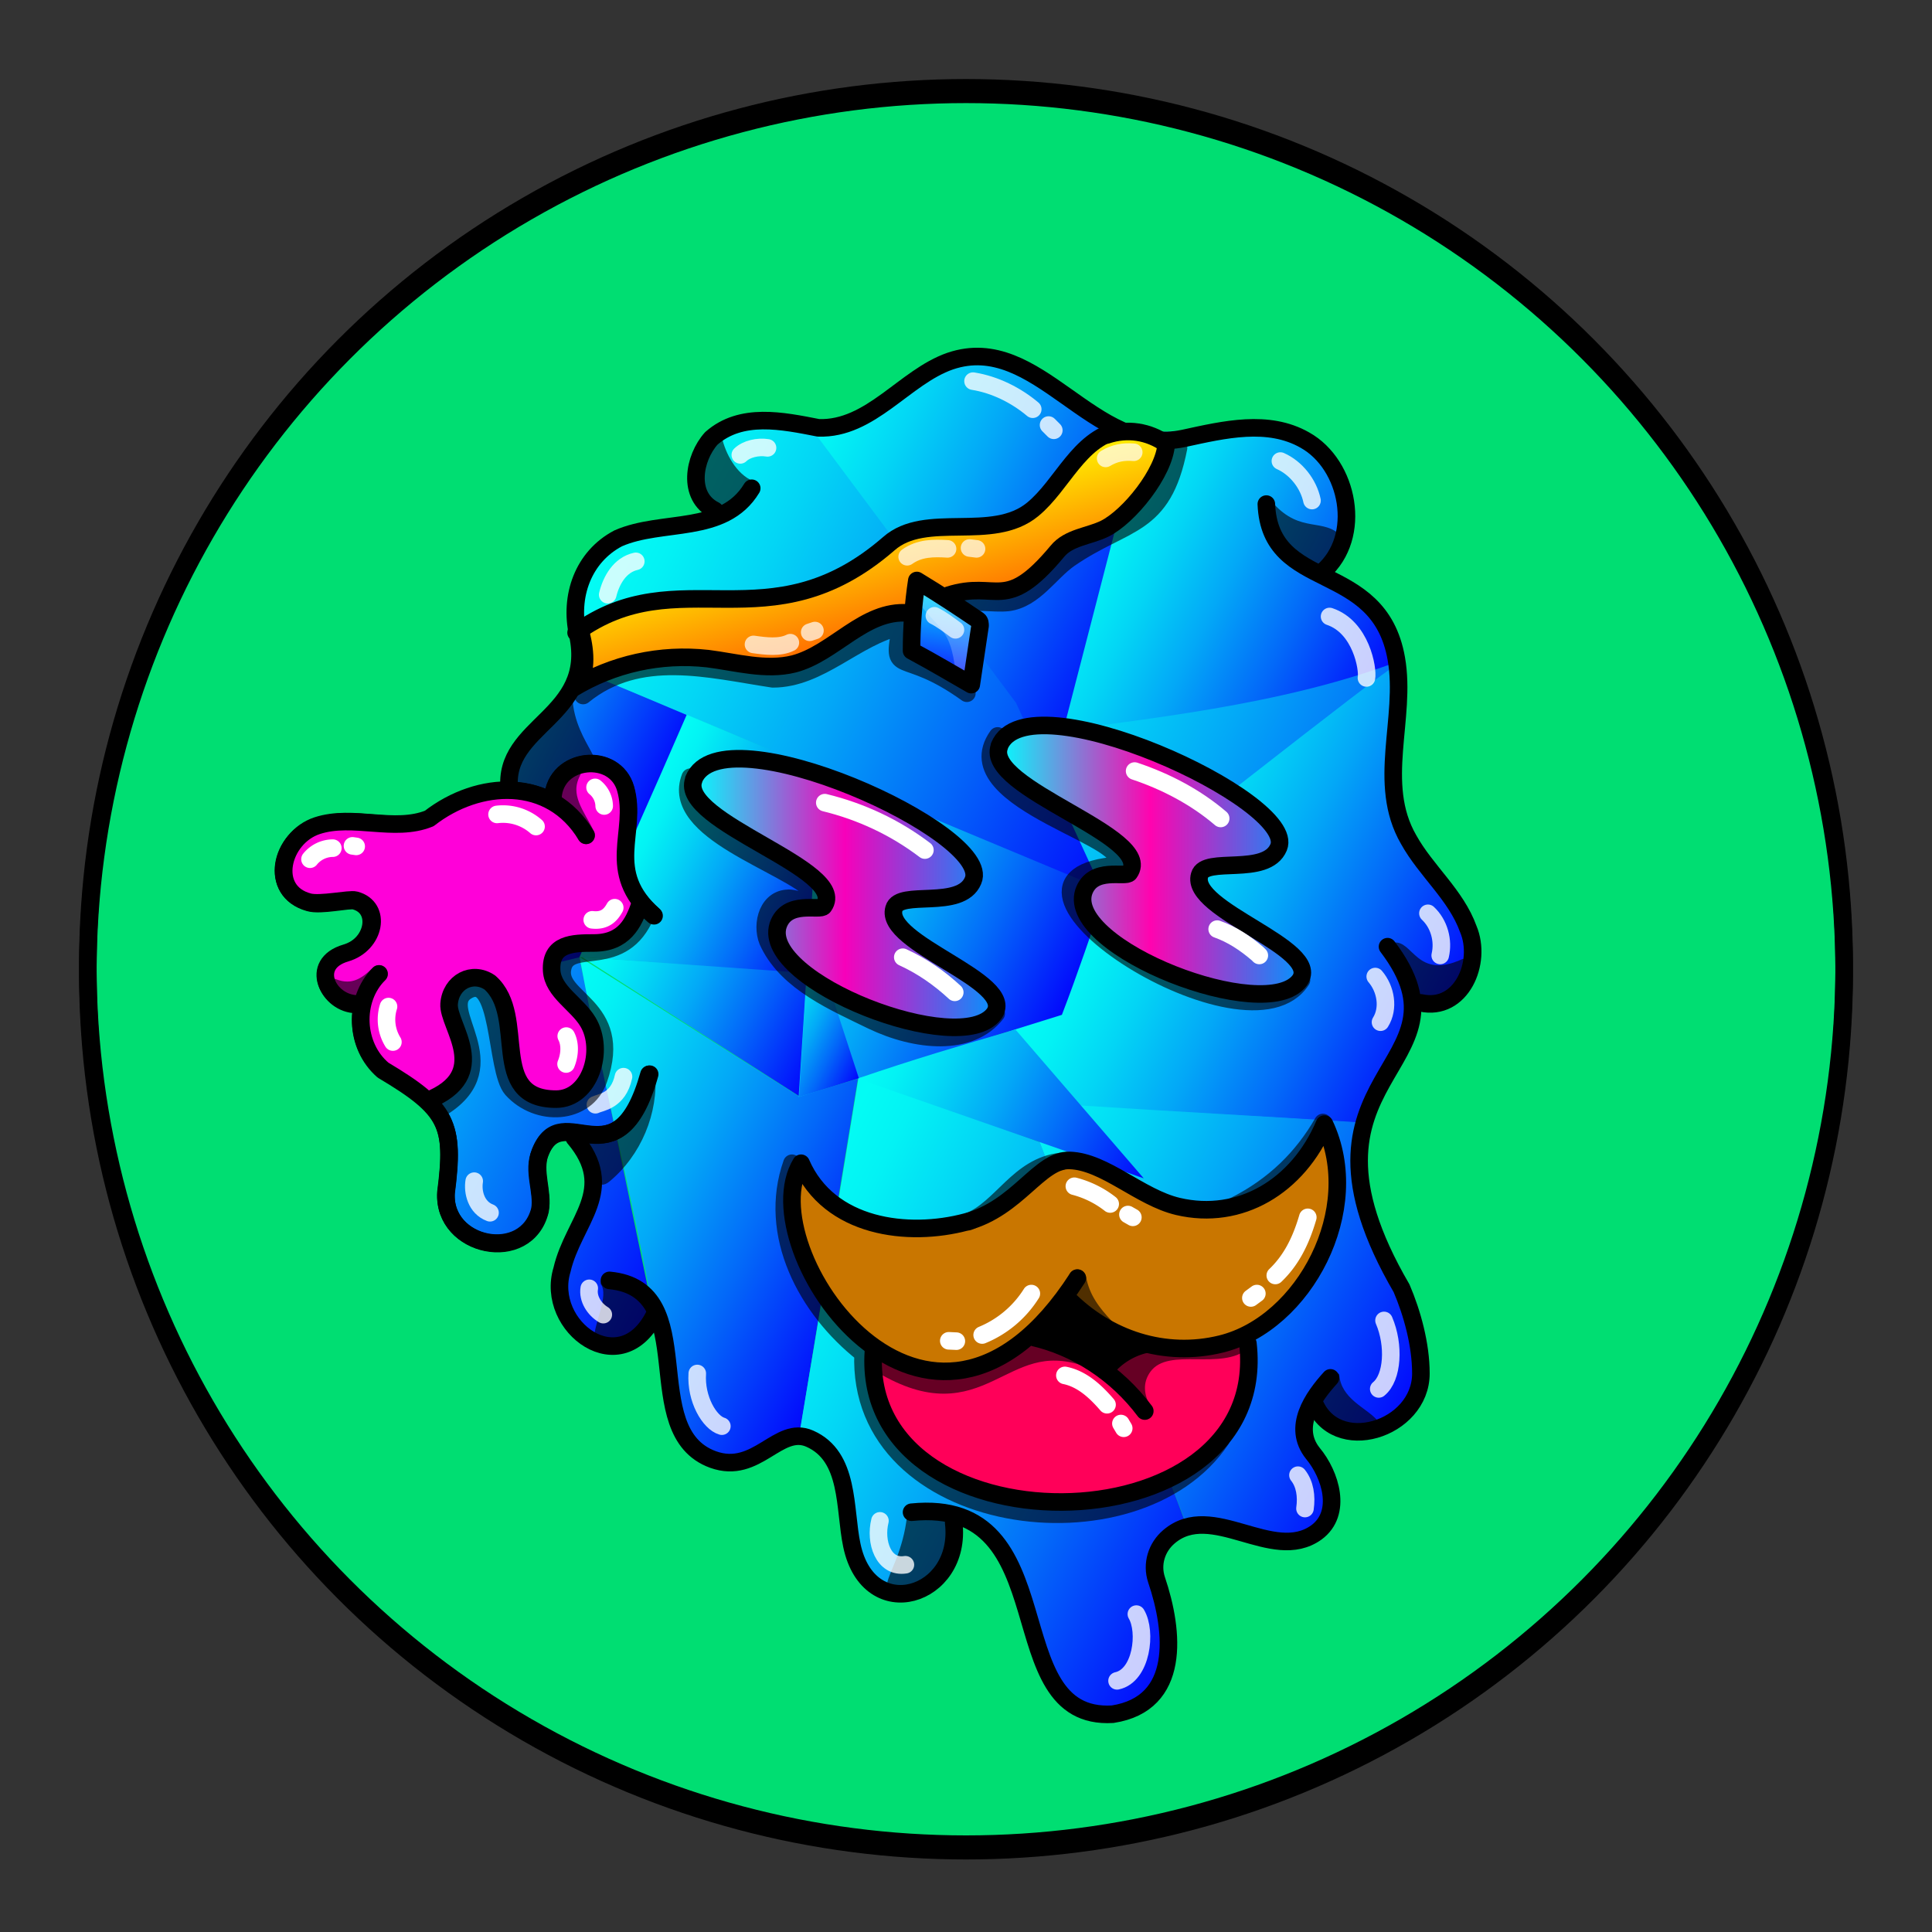 <svg version="1.1" id="Layer_1" xmlns="http://www.w3.org/2000/svg" x="0" y="0" viewBox="0 0 1100 1100" style="enable-background:new 0 0 1100 1100" xml:space="preserve" xmlns:xlink="http://www.w3.org/1999/xlink"><rect x="0" y="0" width="1100" height="1100" fill="#333333" stroke="none"/><style type="text/css">.st300{fill:#00DE72;stroke:#000000;stroke-width:10;stroke-linecap:round;stroke-linejoin:round;stroke-miterlimit:10;}</style><circle class="st300" cx="550" cy="553.7" r="500"/><linearGradient id="a8" gradientUnits="userSpaceOnUse" x1="558.119" y1="436.228" x2="806.198" y2="309.187" gradientTransform="matrix(1 0 0 -1 0 1100)"><stop offset="0" style="stop-color:#03fcf4"/><stop offset=".089" style="stop-color:#03f2f4"/><stop offset=".244" style="stop-color:#03d5f5"/><stop offset=".446" style="stop-color:#03a8f7"/><stop offset=".686" style="stop-color:#0368f9"/><stop offset=".957" style="stop-color:#0318fc"/><stop offset="1" style="stop-color:#030bfc"/></linearGradient><path style="fill:url(#a8)" d="M777.5 632.2c-21 64 38 96 31 151-4 29-37 44-59 23-39 0 84 96-74 61.8l-98-255 200 19v.2z"/><linearGradient id="b4" gradientUnits="userSpaceOnUse" x1="173.214" y1="619.428" x2="438.218" y2="483.425" gradientTransform="matrix(1 0 0 -1 0 1100)"><stop offset="0" style="stop-color:#03fcf4"/><stop offset=".089" style="stop-color:#03f2f4"/><stop offset=".244" style="stop-color:#03d5f5"/><stop offset=".446" style="stop-color:#03a8f7"/><stop offset=".686" style="stop-color:#0368f9"/><stop offset=".957" style="stop-color:#0318fc"/><stop offset="1" style="stop-color:#030bfc"/></linearGradient><path style="fill:url(#b4)" d="M331 377.1c-59 101.5-46 59.7-77 80.7-27 18-93-2-93 37 6 29.8 36 8.5 48 20 16.5 28-46 23-13 56.7 10.7-1 12 9.6 12 18 0 41 56 5 46 90 6 41 63 35 53.5-7.9-12-53.5 59-31 9.6 55.8-4 34 41 54 54.5 19l-42-202.6 70.9-144.5L331 377v.1z"/><linearGradient id="c3" gradientUnits="userSpaceOnUse" x1="342.781" y1="569.57" x2="468.781" y2="505.57" gradientTransform="matrix(1 0 0 -1 0 1100)"><stop offset="0" style="stop-color:#03fcf4"/><stop offset=".089" style="stop-color:#03f2f4"/><stop offset=".244" style="stop-color:#03d5f5"/><stop offset=".446" style="stop-color:#03a8f7"/><stop offset=".686" style="stop-color:#0368f9"/><stop offset=".957" style="stop-color:#0318fc"/><stop offset="1" style="stop-color:#030bfc"/></linearGradient><path style="fill:url(#c3)" d="M331 545c2 0 123 8 129 8.3l-5 70.8-124-79.4v.3z"/><linearGradient id="d3" gradientUnits="userSpaceOnUse" x1="192.925" y1="662.852" x2="343.925" y2="585.852" gradientTransform="matrix(1 0 0 -1 0 1100)"><stop offset="0" style="stop-color:#03fcf4"/><stop offset=".089" style="stop-color:#03f2f4"/><stop offset=".244" style="stop-color:#03d5f5"/><stop offset=".446" style="stop-color:#03a8f7"/><stop offset=".686" style="stop-color:#0368f9"/><stop offset=".957" style="stop-color:#0318fc"/><stop offset="1" style="stop-color:#030bfc"/></linearGradient><path style="fill:url(#d3)" d="M333 383s39.8 16 59 24.2L330 545s-123 30.6-123 30c-9.6-3-26-12-19.7-22 10.9-17 59-39.8-12-39.8-19.7 0-16-35 1-41.8 10-4 15 11 103-20C305 426 320 398 333 382.6v.4z"/><linearGradient id="e3" gradientUnits="userSpaceOnUse" x1="286.992" y1="458.984" x2="489.992" y2="354.984" gradientTransform="matrix(1 0 0 -1 0 1100)"><stop offset="0" style="stop-color:#03fcf4"/><stop offset=".089" style="stop-color:#03f2f4"/><stop offset=".244" style="stop-color:#03d5f5"/><stop offset=".446" style="stop-color:#03a8f7"/><stop offset=".686" style="stop-color:#0368f9"/><stop offset=".957" style="stop-color:#0318fc"/><stop offset="1" style="stop-color:#030bfc"/></linearGradient><path style="fill:url(#e3)" d="M370 736.6c-12-64-28-126.5-40-191.7l125 79.3 33.5-10s-33 200-33 201C369 878 384 757 370 736.6z"/><linearGradient id="f3" gradientUnits="userSpaceOnUse" x1="439.222" y1="373.432" x2="708.222" y2="235.432" gradientTransform="matrix(1 0 0 -1 0 1100)"><stop offset="0" style="stop-color:#03fcf4"/><stop offset=".089" style="stop-color:#03f2f4"/><stop offset=".244" style="stop-color:#03d5f5"/><stop offset=".446" style="stop-color:#03a8f7"/><stop offset=".686" style="stop-color:#0368f9"/><stop offset=".957" style="stop-color:#0318fc"/><stop offset="1" style="stop-color:#030bfc"/></linearGradient><path style="fill:url(#f3)" d="M455 817.1c11.5-68 23-137 34-204.8l103 38s83.5 217 83 217c-38 12 25 108-48 107.6-50-5-29-103-86-109.9 4 32-31 59.6-51 25-12-24.5-2-61-35-72.9z"/><linearGradient id="g1" gradientUnits="userSpaceOnUse" x1="532.938" y1="679.879" x2="827.935" y2="528.88" gradientTransform="matrix(1 0 0 -1 0 1100)"><stop offset="0" style="stop-color:#03fcf4"/><stop offset=".089" style="stop-color:#03f2f4"/><stop offset=".244" style="stop-color:#03d5f5"/><stop offset=".446" style="stop-color:#03a8f7"/><stop offset=".686" style="stop-color:#0368f9"/><stop offset=".957" style="stop-color:#0318fc"/><stop offset="1" style="stop-color:#030bfc"/></linearGradient><path style="fill:url(#g1)" d="M795 370.7c7.5 30-8 63 0 93.1 9 34 71 72 29.9 108-18 0-17-9-46 67.3l-200.8-12.3-28-255.8h244.8l.1-.3z"/><linearGradient id="h1" gradientUnits="userSpaceOnUse" x1="638.618" y1="629.254" x2="830.554" y2="531.286" gradientTransform="matrix(1 0 0 -1 0 1100)"><stop offset="0" style="stop-color:#03fcf4"/><stop offset=".089" style="stop-color:#03f2f4"/><stop offset=".244" style="stop-color:#03d5f5"/><stop offset=".446" style="stop-color:#03a8f7"/><stop offset=".686" style="stop-color:#0368f9"/><stop offset=".957" style="stop-color:#0318fc"/><stop offset="1" style="stop-color:#030bfc"/></linearGradient><path style="fill:url(#h1)" d="M774 639c-53.5-3.5-104-6-159-9.6l-39.9-44.1 29-8.4 24.5-69.5s164-129.5 165.5-128c-13 153 35 82 43 169.7 3 32-32 17-35 33.1C797 601.5 788 620 774 638.8v.2z"/><linearGradient id="i1" gradientUnits="userSpaceOnUse" x1="614.019" y1="789.038" x2="783.019" y2="703.038" gradientTransform="matrix(1 0 0 -1 0 1100)"><stop offset="0" style="stop-color:#03fcf4"/><stop offset=".089" style="stop-color:#03f2f4"/><stop offset=".244" style="stop-color:#03d5f5"/><stop offset=".446" style="stop-color:#03a8f7"/><stop offset=".686" style="stop-color:#0368f9"/><stop offset=".957" style="stop-color:#0318fc"/><stop offset="1" style="stop-color:#030bfc"/></linearGradient><path style="fill:url(#i1)" d="m642 247.4-59.5 171.4c70.9-9.6 146-17 213-42 7-26-22.5-44-43-50C809 236 695 243 642 247v.4z"/><linearGradient id="j1" gradientUnits="userSpaceOnUse" x1="442.133" y1="833.26" x2="643.133" y2="730.26" gradientTransform="matrix(1 0 0 -1 0 1100)"><stop offset="0" style="stop-color:#03fcf4"/><stop offset=".089" style="stop-color:#03f2f4"/><stop offset=".244" style="stop-color:#03d5f5"/><stop offset=".446" style="stop-color:#03a8f7"/><stop offset=".686" style="stop-color:#0368f9"/><stop offset=".957" style="stop-color:#0318fc"/><stop offset="1" style="stop-color:#030bfc"/></linearGradient><path style="fill:url(#j1)" d="M449.9 240c10 4 22 4 33 1.1 14-4 25-15 36.5-24 11-9 25-17 39-17s27 9 38 17c16 12 32.5 25 52 32.5l-58 224.1L449.9 240z"/><linearGradient id="k" gradientUnits="userSpaceOnUse" x1="357.104" y1="807.111" x2="658.067" y2="653.13" gradientTransform="matrix(1 0 0 -1 0 1100)"><stop offset="0" style="stop-color:#03fcf4"/><stop offset=".089" style="stop-color:#03f2f4"/><stop offset=".244" style="stop-color:#03d5f5"/><stop offset=".446" style="stop-color:#03a8f7"/><stop offset=".686" style="stop-color:#0368f9"/><stop offset=".957" style="stop-color:#0318fc"/><stop offset="1" style="stop-color:#030bfc"/></linearGradient><path style="fill:url(#k)" d="M462 244c-10-2.5-21-5-32-4.5s-22 4-29 12.1-9 21-3 29.6c3 4 7 8 5 12-1.5 3.5-6 4-9.8 4-14 0-27 2-39.7 7.9-12 6-23 16-27 29-2 6-2 13-2 19.7 0 9 1 18 3 26.5l300 126.5-49-106.6L462 244z"/><linearGradient id="l" gradientUnits="userSpaceOnUse" x1="435.046" y1="589.091" x2="595.046" y2="507.091" gradientTransform="matrix(1 0 0 -1 0 1100)"><stop offset="0" style="stop-color:#03fcf4"/><stop offset=".089" style="stop-color:#03f2f4"/><stop offset=".244" style="stop-color:#03d5f5"/><stop offset=".446" style="stop-color:#03a8f7"/><stop offset=".686" style="stop-color:#0368f9"/><stop offset=".957" style="stop-color:#0318fc"/><stop offset="1" style="stop-color:#030bfc"/></linearGradient><path style="fill:url(#l)" d="M629.6 507.4c-8 23-16 47-25 70.4l-149.9 46.8 12-185.6 163 68v.4z"/><linearGradient id="m" gradientUnits="userSpaceOnUse" x1="506.773" y1="513.561" x2="653.773" y2="437.561" gradientTransform="matrix(1 0 0 -1 0 1100)"><stop offset="0" style="stop-color:#03fcf4"/><stop offset=".089" style="stop-color:#03f2f4"/><stop offset=".244" style="stop-color:#03d5f5"/><stop offset=".446" style="stop-color:#03a8f7"/><stop offset=".686" style="stop-color:#0368f9"/><stop offset=".957" style="stop-color:#0318fc"/><stop offset="1" style="stop-color:#030bfc"/></linearGradient><path style="fill:url(#m)" d="M578 586.2c-31 9-58 17-89.8 27.9l163 56.8L578 586v.2z"/><linearGradient id="n" gradientUnits="userSpaceOnUse" x1="441.998" y1="531.996" x2="496.998" y2="503.996" gradientTransform="matrix(1 0 0 -1 0 1100)"><stop offset="0" style="stop-color:#03fcf4"/><stop offset=".089" style="stop-color:#03f2f4"/><stop offset=".244" style="stop-color:#03d5f5"/><stop offset=".446" style="stop-color:#03a8f7"/><stop offset=".686" style="stop-color:#0368f9"/><stop offset=".957" style="stop-color:#0318fc"/><stop offset="1" style="stop-color:#030bfc"/></linearGradient><path style="fill:url(#n)" d="M461 527.8c-2 34-4 65-6 96.7l34-10.6-28-86.1z"/><linearGradient id="o" gradientUnits="userSpaceOnUse" x1="359.947" y1="627.897" x2="470.947" y2="570.897" gradientTransform="matrix(1 0 0 -1 0 1100)"><stop offset="0" style="stop-color:#03fcf4"/><stop offset=".089" style="stop-color:#03f2f4"/><stop offset=".244" style="stop-color:#03d5f5"/><stop offset=".446" style="stop-color:#03a8f7"/><stop offset=".686" style="stop-color:#0368f9"/><stop offset=".957" style="stop-color:#0318fc"/><stop offset="1" style="stop-color:#030bfc"/></linearGradient><path style="fill:url(#o)" d="M391 406.9c-21 48.5-38 86-61 138l129.5 9.1 7.5-115.1-76-32z"/><style>.st40{fill:none;stroke:#000;stroke-width:10;stroke-linecap:round;stroke-linejoin:round;stroke-miterlimit:10}.st98{opacity:.6;enable-background:new}</style><g id="Outline"><path class="st98" d="M793 537c-1 .7-1 2-.5 3 5 10 11 35 25 30 8-2 21-13 18-22.4-.5-1-2-2-3-1.5-26 12-28-11-39-9.4v.3zm-34 274.5c6 5 26 8 25-3-6-7-20.6-12-21.5-26C750 772 744 803 759 811.5zm-219.3 52s1 .5 1 .8c9 13.5-3 36-18 40-34 6-9-6-6-44 .3-5.3 22.3 2.7 23 3.2zM342 731c5 7-4 22-4 33 8 13 29.6-5 33-14.9 2-12-17-21-28-20.2-1 .1-1 1.1-1 2.1zm31-120.2c2 23-8 47-26 61.9-13 10.9-17.5-30.6-8-27.9 6 4.2 28-18.8 34-34zm-157-59.9c-8 6-17 3-25 1-11 5 4 20 13.5 16 5-4 12-9 12-15.7-.5-.2-1.5-.2-.5-1.3zM337 473c-6-10-3-23 0-34 0-1 0-2-.6-2-9-9-23 11-19.8 20.7C318 463 338 475 337 472.8v.2z"/><path class="st98" d="M326 392c-2 29 24 45 7 44-7 2-14 1-15 11-1 11-24 0-24.5-1.3C285 433 317 404.5 326 392zm103-118c-9.9-4-16-16-18-25-4-6-9.9 1-11 6-7 54 29.5 28 29 19zm293 9c16 21 29.5 12 40 20.7 3 4 1 9.6-1 14-3 9-13 9-20 4.1-14.5-5.8-22-22.2-19-38.8z"/><path class="st40" d="M347 729c53.5 5 15 86 59 102 25 9 37-19.8 55-11.9 23 10.1 19.6 40 24 60.7 9.6 46 63 29.6 58-12.8"/><path class="st40" d="M519 861c89-9 47.5 119 114.5 115 39-6 35-47 25-76.5-3-9 0-18.5 7-24.5 24.5-21 59 15.5 84-2.5 15-11 8-33-2-45-12-15 0-32 10-43"/><path class="st40" d="M790 539c53 69.8-64 71 8 194.5 6 14 11 32 11 48.5 0 32-49 47.5-61 16"/><path class="st40" d="M721 287c2 51 64 31 74 88 6 34-11.5 71 7 103 10 18 27 31.5 34 51 8 19-4 47-27 42"/><path class="st40" d="M407 290.6c-16-8-12-29.9-2-41 17-15 40.5-10 61-6 29.8 1 49-29 75-38 50-17 81 55 133 44 23-5 48-11 69 1 25 14 33 55 10 75"/><path class="st40" d="M428 278c-16 26.5-51 17.5-76 28.5-20 10.5-28 33-23 55 10 47-43 51-39 88m25 4.5c1.5-23 35-26 41-5 7 25-13 47 16 72"/><path class="st40" d="M334 476c-20-34-61-31.5-89-9.6-20 8-43-3-64 4-22 7-28 37-5 43.5 6.5 2 23-2 26-1 15 4 11 25-5 30-21 6-10 29 6 29"/><path class="st40" d="M216 554.5c-15 15-14 41 2 55 37 22 41 31 36 69.7-2 31 46 41 53.5 10 2-10.8-4-22 0-33 13-32 44 20 62-44.5"/><path class="st40" d="M327 647.9c25 29.7-.5 47-7 75-10 32.5 34 65 53 25"/><path d="M729 262.5c9 4 16 13 18 22.5m-193-68c12.5 2 24.5 8 34 16m9 9 3 3m-163 10c-5.5-.9-12 .6-15.5 4M362 319.6c-9 2-14 10.7-16 19M339 449c4 1 6 6 6 9.8M308.5 470c-12-6-16-5-22-4M175 492c1-4 5-7 9-7.5m38 89.5c-4 8 0 16 4 19.9m44 78.6c-1 6 1 15 9 18m76-77.5c-3 14-13 14.5-16 16m4.5 119.5c-5-3-9-9-8-15M397 782c-1 14.5 7 28 14 30m90 53.9c-3 12 2 27 14.5 25M636 957c14-3 17-28 11-38m96-60.1c1-7 0-14-4-19m46-49.1c8-6.5 9-25 3-39M786 582c5-8 3-19-3-26m37-12c2-8.5-.6-18-7-24m-56-169c18 6 22 30 21 35" style="opacity:.788;fill:none;stroke:#fff;stroke-width:10;stroke-linecap:round;stroke-linejoin:round;stroke-miterlimit:10;enable-background:new"/></g><defs><style>.axg-2{fill:none;stroke-linecap:round;stroke-linejoin:round;stroke-width:10px;stroke:#000}</style></defs><path d="M243.3 626.7c44.2-16.7-13.7-73.4 35.6-67.3 21.7 19.1-.3 76.2 37.7 66.4 49.7-12.9 2.3-62.1-2.5-73.1.2-30.9 41.4 1.5 50.2-38.3-18.2-24 5.5-57.2-11.5-72.8-23.1-21.4-36.9 8.5-40.9 12.3-49.6-11.5-64.2 25.4-117.3 13.2-18.8 1.7-44.6 25-24.6 41.9 11.7 10 34.4-3.6 41 13 5.6 20.2-54 25.9-6 50.9-4.7 29.1 19.3 38.5 38.3 53.8Z" style="fill:#ff00d9"/><path class="axg-2" d="M314.8 454c1.5-23.1 35.3-26.3 41.4-5 7.1 24.8-12.6 46.8 16.2 72.4"/><path class="axg-2" d="M333.7 475.6c-20.3-33.6-61.2-31.5-89.3-9.6-20 8.1-43.3-2.6-63.8 4.1s-28 37.5-4.7 43.5c6.5 1.7 23.1-2 26.4-1.1 15.3 4 11.4 25.2-5.4 30.1-21.2 6.2-10.2 28.6 6.3 29"/><path class="axg-2" d="M215.8 554.5c-14.8 14.8-13.6 41.2 2.4 54.6 36.7 21.9 40.7 30.9 35.7 69.7-2 31.4 45.8 41 53.5 10 1.8-10.8-4.5-22.1.2-32.7 12.4-32.5 44.2 20.2 62.3-44.5"/><path class="axg-2" d="M243.3 626.7c37.7-15 11.5-42.6 12.4-55.1s13.2-19 23.2-12.2c21.7 19.1-1.6 66.4 37.7 66.4 19.4 0 27.9-27.7 18.2-43.9-6.2-10.4-19.9-17.2-20.7-29.2-.9-15.6 12.2-15.8 24-15.8 17.1 0 22.7-11.2 26.4-22.4"/><path d="M252.3 630.1c37.2-23.8-3.2-55.3 13.1-65.7 19.7-12.7 16.5 44.9 26.1 55.7 14.5 16.1 42.1 14.9 49.3-5.5 15-42.4-25.4-45.4-20.3-64.1 4.2-15.7 34.1 2.2 47.4-30.2m-34.2-44.7c-5.3-11.3-15.2-21.9-8-36.1m-109.9 115c-6.5 6.5-14.4 12.3-26.3 7.7" style="opacity:.6;stroke:#000;fill:none;stroke-linecap:round;stroke-linejoin:round;stroke-width:10px"/><path d="M338.8 448.3a14 14 0 0 1 5.2 10.6m-61 4.8a28.5 28.5 0 0 1 22.2 6.9m-128.7 18.6a16.8 16.8 0 0 1 13-6.3m11.2-1.3 2.1.3M350 516.8c-2.5 4.5-5.9 7.7-12.8 6.9m-14.8 66.2c2.4 4.6 2 10.8-.1 15.9m-98.6-12.5a24.4 24.4 0 0 1-2.5-20.2" style="stroke:#fff;fill:none;stroke-linecap:round;stroke-linejoin:round;stroke-width:10px"/><defs><style>.zac-4{fill:none;stroke-linecap:round;stroke-linejoin:round;stroke-width:10px;stroke:#000}</style></defs><path d="M497.5 766.8c-11.6 118.6 226.7 117.7 213-1.9Z" style="fill:#ff0059"/><path d="M501.5 776.7c58 34.9 68.2-20.3 116.4-3.9" style="stroke-linecap:round;stroke-linejoin:round;stroke-width:10px;stroke:#660024;fill:none"/><path d="M710.8 767.7c-15.5 13.1-45.4-1-55.8 13.3-4.6 6.4-3.8 13.2.4 20.5-9.7-4.2-18.8-13-24.8-22.6 4.9-10.2 63.2-17.4 80.2-11.2Z" style="fill:#660024"/><path d="M591.5 759.8a117.5 117.5 0 0 1 36.8 18.7l17.9-13.1a143.7 143.7 0 0 1-39-27.9c-5.9 6.8-12.4 13.5-15.7 22.3Z"/><path class="zac-4" d="M497.5 766.8c-11.6 118.6 226.7 117.7 213-1.9"/><path class="zac-4" d="M587.2 761.2c25.3 5.5 48.6 20.8 64.6 42.2"/><path d="M613.4 727.7c-85 131.8-186.8-17.3-157.3-65.4 16 36.8 60.9 42.3 94.1 33.4 29.4-7.8 41.6-35.6 58.8-35 20 .6 40 21.1 61.7 26.2 35.3 8.3 68.4-11.4 83.4-46.9 23 48.4-11.4 113.5-58.8 125.2-32 7.9-64.5-2.7-87.7-26.2" style="fill:#c97600;stroke:#000;stroke-linecap:round;stroke-linejoin:round;stroke-width:10px"/><path class="zac-4" d="M629.6 779.5a40.9 40.9 0 0 1 21.7-13.9"/><path d="M611.7 675.4a55.8 55.8 0 0 1 20.4 10.1m10.1 6 2.8 1.6m-57.8 43.4a60.1 60.1 0 0 1-28 23.6m-14.7 3.5-4.3-.2m204.4-70.3c-4.1 14.1-9.8 24.8-18.5 33.1m-10.5 10.3-3.4 2.5m-105.9 44.1c9.9 2 17.6 9.3 24 16.7m7.9 10.7 1.6 2.7" style="stroke:#fff;fill:none;stroke-linecap:round;stroke-linejoin:round;stroke-width:10px"/><path d="M450.9 662.3c-14.3 40.4 8.3 83 40.5 108.3-4 99.8 155.8 120.9 203.8 49m-91.1-158.3c-24.3 2.6-33.6 26.7-52.7 34.3m201.8-56.5c-11.4 19.8-27.4 35.9-50.4 47.5m-89.4 41.1c2.2 12.1 8.8 20.3 15.9 27.8" style="opacity:.6;stroke:#000;fill:none;stroke-linecap:round;stroke-linejoin:round;stroke-width:10px"/><linearGradient id="a18" gradientUnits="userSpaceOnUse" x1="567.997" y1="610.614" x2="741.994" y2="610.614" gradientTransform="matrix(1 0 0 -1 0 1100)"><stop offset="0" style="stop-color:#0ff"/><stop offset=".5" style="stop-color:#ff03af"/><stop offset="1" style="stop-color:#0095ff"/></linearGradient><path style="fill:url(#a18);stroke:#000;stroke-width:10;stroke-linecap:round;stroke-linejoin:round;stroke-miterlimit:10" d="M569 425c-9 24 89 51 74 72-2 3-21-4-26 10.9-10 32 104 76 123 50.3 13-18.5-63-39.9-57-59.9 3-11 38 1 45-15.9 11-26.5-143-97-159-57.7v.3z"/><linearGradient id="b7" gradientUnits="userSpaceOnUse" x1="393.997" y1="591.618" x2="567.994" y2="591.618" gradientTransform="matrix(1 0 0 -1 0 1100)"><stop offset="0" style="stop-color:#0ff"/><stop offset=".5" style="stop-color:#f700ba"/><stop offset="1" style="stop-color:#0095ff"/></linearGradient><path style="fill:url(#b7);stroke:#000;stroke-width:10;stroke-linecap:round;stroke-linejoin:round;stroke-miterlimit:10" d="M395 444c-9 24 89 51 74 72-2 3-21-4-26 10.9-10 32 104 76 123 50.3 13-18.5-63-39.9-57-59.9 3-11 38 1 45-15.9 12-27-143-97-159-57.7v.3z"/><path d="M393 442.5c-12 31 55 49 71 66 2.5 10-11 2-16 3-12 1-15 17-10 26.1 11 22 37 33 58.5 43.5 25 12 56 15 70.7-4M568 419c-27 38 87 60 65 74-83 9 78 112 108 65" style="opacity:.6;stroke:#000;enable-background:new;fill:none;stroke-width:10;stroke-linecap:round;stroke-linejoin:round;stroke-miterlimit:10"/><path d="M469.6 457c20.5 5 39.9 14 57 27M646 439c18 6 35 15 49 27m-2 63c8.5 3 16 8 23 14l1 1m-203 1c11 5 21 12 29.6 20" style="fill:none;stroke:#fff;stroke-width:10;stroke-linecap:round;stroke-linejoin:round;stroke-miterlimit:10"/><style>.st40{fill:none;stroke:#000;stroke-width:10;stroke-linecap:round;stroke-linejoin:round;stroke-miterlimit:10}</style><g id="Diamond_Tiara"><linearGradient id="SVGID_00000065760761855906260320000017418696099243063740_" gradientUnits="userSpaceOnUse" x1="541.215" y1="764.848" x2="534.215" y2="708.848" gradientTransform="matrix(1 0 0 -1 0 1100)"><stop offset="0" style="stop-color:#00eaff"/><stop offset="1" style="stop-color:#1500ff"/></linearGradient><path style="fill:url(#SVGID_00000065760761855906260320000017418696099243063740_)" d="M523 332c-3 12-1.5 25-3 37l32 18.5 6-34.5-35-21z"/><path d="M522 342c14 18 19 16 22 40 3 0 6 0 8 1 5-43 14-17-27-51" style="opacity:.212;fill:#fff;enable-background:new"/><linearGradient id="SVGID_00000028296466383710901690000000469317893808244361_" gradientUnits="userSpaceOnUse" x1="489.76" y1="807.186" x2="520.728" y2="698.299" gradientTransform="matrix(1 0 0 -1 0 1100)"><stop offset="0" style="stop-color:#ffea00"/><stop offset="1" style="stop-color:#ff1e00"/></linearGradient><path style="fill:url(#SVGID_00000028296466383710901690000000469317893808244361_)" d="M329 359c-2 59 7-2 86 16 56 13 50-11 92-25 22-2 9.8-9 16-18 16 7 36 5 53 2 16-5 26-21 40.9-29.6 17-8 35-19 45-36 6-9 1-20.9-9-24-16-5-31 7-42 19-39 54-48 25-95 39.4C441 369 391 322 329 358.8v.2z"/><path class="st40" d="M637 245c-23 5-32 31-49 45-23 19-61 1-82 19.6-68 59-119.5 8-178 50.6"/><path class="st40" d="M540 338.9c28-9 32 11 62-25 6.5-8 18-8.5 27-12.9 14-7 34-32 35-48.3-10-7-22-9-34-5"/><path d="M332 396c32-26 71.5-15 108-9.5 27 0 47-24 73-29.8-6 30 0 11 37.5 38M547 345c8-4 18-1 27-2 15-2 23.5-17 35-25 32-22 53-17 62-63" style="opacity:.6;enable-background:new;fill:none;stroke:#000;stroke-width:10;stroke-linecap:round;stroke-linejoin:round;stroke-miterlimit:10"/><path d="M629.5 261c5-3 10-4 16-3.5m-129 59.5c7-5 15-5 23-4.5m12.5-.5 4 .5m-127 54.4c7 1 15 2 21-1m11-5.9 3-1m68-8.4c4 2 8 5 12 8" style="opacity:.702;stroke:#fff;enable-background:new;fill:none;stroke-width:10;stroke-linecap:round;stroke-linejoin:round;stroke-miterlimit:10"/><path class="st40" d="M329.8 357c3 10.5 5 22 0 32.5m192.2-59c-2 13-3 27-3 40 13 7 23 13 34 19.3l5-33.5c0-1 0-2.5-1-3.2-12-8.1-21-14.1-35-22.6zm-5 18.5c-25-2-42 23-65 29-16 4-33-1-49-3-27-3-54 3-77 17"/></g><circle cx="550" cy="550" r="500" style="fill:none;stroke:#000;stroke-width:10;stroke-linecap:round;stroke-linejoin:round;stroke-miterlimit:10"/></svg>